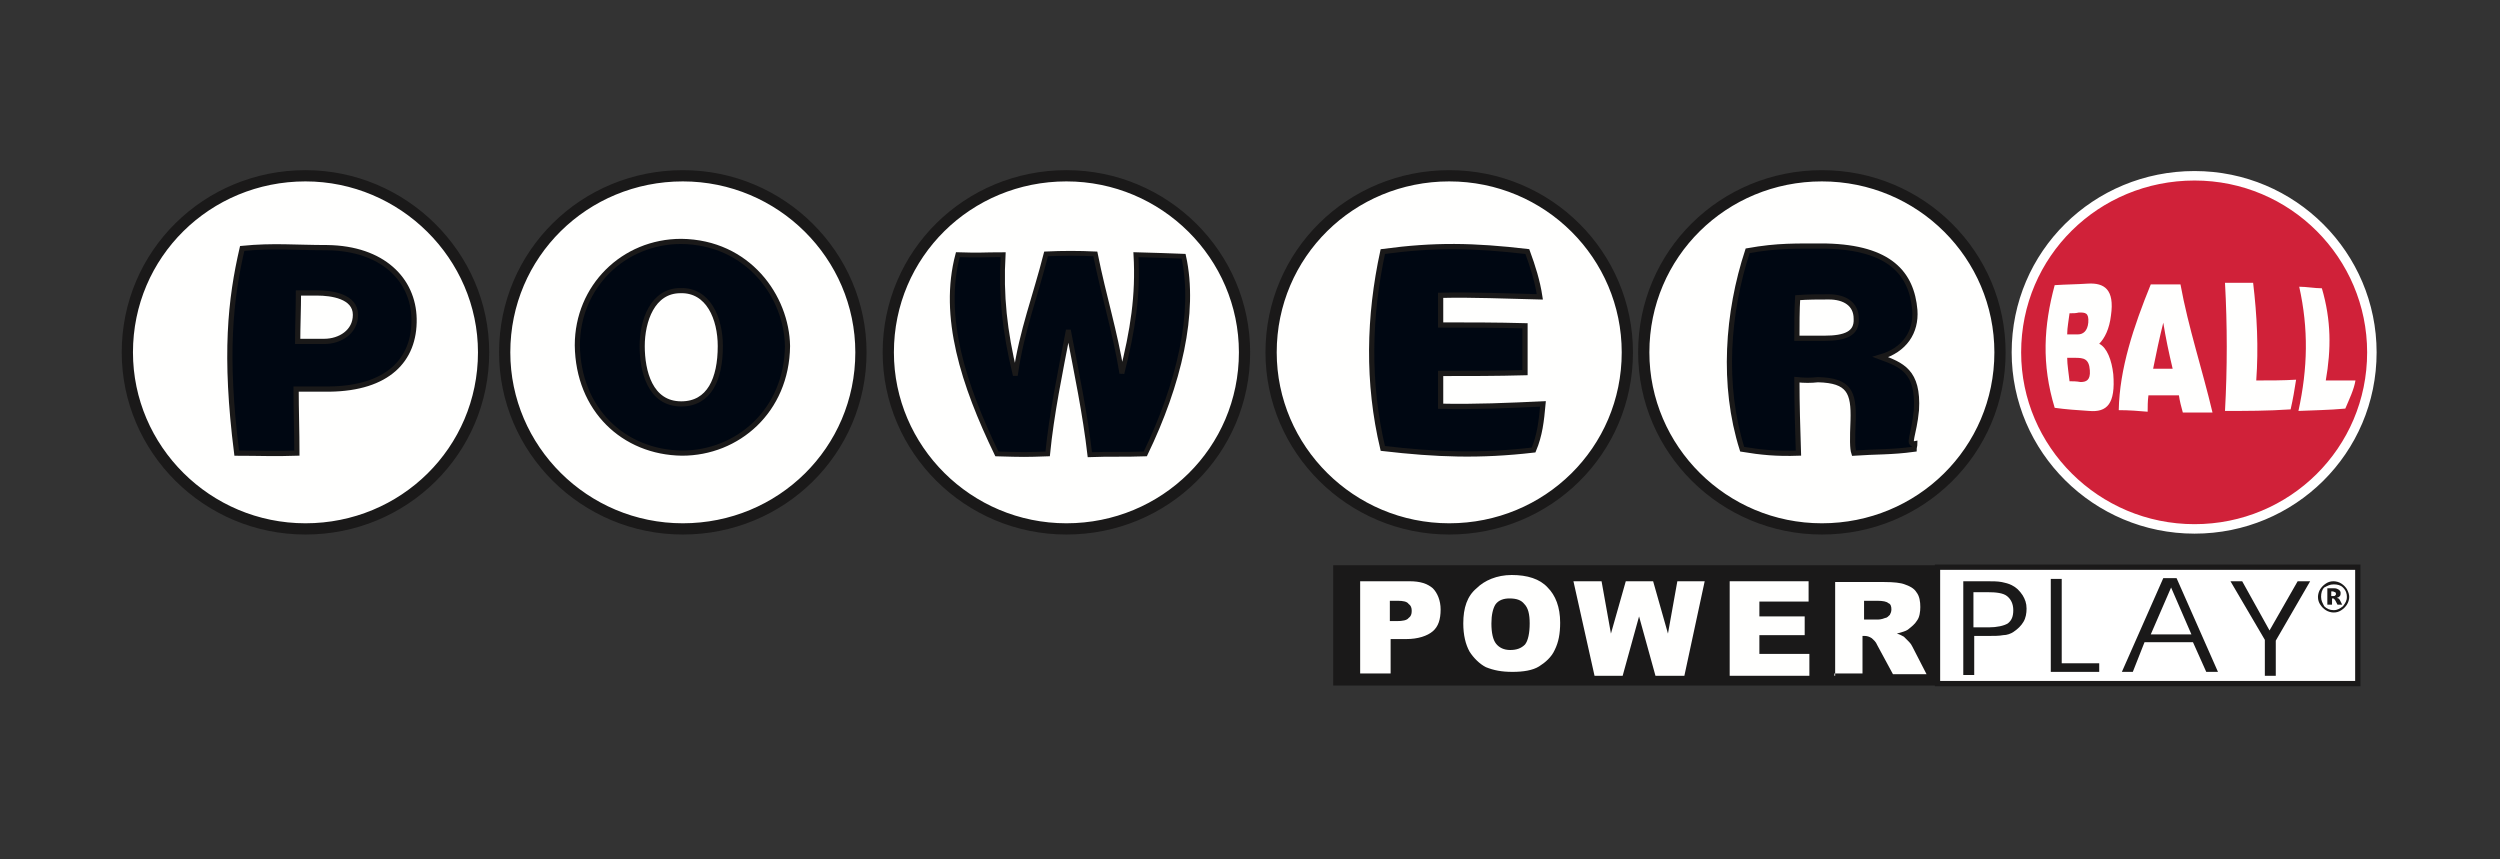 <?xml version="1.0" encoding="utf-8"?>
<!-- Generator: Adobe Illustrator 23.0.1, SVG Export Plug-In . SVG Version: 6.00 Build 0)  -->
<svg version="1.1" id="Layer_1" xmlns="http://www.w3.org/2000/svg" xmlns:xlink="http://www.w3.org/1999/xlink" x="0px" y="0px"
	 viewBox="0 0 320 110" style="enable-background:new 0 0 320 110;" xml:space="preserve">
<rect x="0" y="0" width="320" height="110" fill="#333333" stroke="none"/>
<style type="text/css">
	.st0{fill-rule:evenodd;clip-rule:evenodd;fill:#1A1919;}
	.st1{fill:none;stroke:#1A1919;stroke-width:0.5;}
	.st2{fill-rule:evenodd;clip-rule:evenodd;fill:#FFFFFE;}
	.st3{fill-rule:evenodd;clip-rule:evenodd;fill:#FFFFFF;}
	.st4{fill:none;stroke:#1A1919;stroke-width:0.679;}
	.st5{fill:none;stroke:#1A1919;stroke-width:1.439;}
	.st6{fill-rule:evenodd;clip-rule:evenodd;fill:#D02139;}
	.st7{fill-rule:evenodd;clip-rule:evenodd;fill:#000712;}
	.st8{fill:none;stroke:#1A1919;stroke-width:0.671;}
	.st9{fill:none;stroke:#1A1919;stroke-width:0.659;}
	.st10{fill:none;stroke:#1A1919;stroke-width:0.617;}
	.st11{fill:none;stroke:#1A1919;stroke-width:0.666;}
	.st12{fill:none;stroke:#FFFFFF;stroke-width:1.213;}
</style>
<title>Powerball-logo</title>
<desc>Created with Sketch.</desc>
<g id="Toolkit">
	<g id="GAME-LOGOS" transform="translate(0, -849)">
		<g transform="translate(30, 949)">
			<g id="Group" transform="translate(2, 56)">
				<g id="powerplay" transform="translate(147, 47)">
					<polygon id="Fill-1" class="st0" points="-8.1,-115.5 69,-115.5 69,-130.4 -8.1,-130.4 					"/>
					<polygon id="Stroke-2" class="st1" points="-8.1,-115.5 69,-115.5 69,-130.4 -8.1,-130.4 					"/>
					<path id="Fill-3" class="st2" d="M-1.1-123.5h0.9c0.7,0,1.3-0.1,1.5-0.4c0.3-0.2,0.4-0.5,0.4-0.9c0-0.4-0.1-0.7-0.4-0.9
						c-0.2-0.3-0.7-0.4-1.4-0.4h-1V-123.5z M-4.8-128.6h6.2c1.4,0,2.3,0.3,3,0.9c0.6,0.6,1,1.6,1,2.7c0,1.3-0.3,2.2-1,2.8
						s-1.9,1-3.4,1h-2v4.4h-3.9V-128.6z"/>
					<path id="Fill-4" class="st2" d="M11.9-123.2c0,1.2,0.2,2.1,0.6,2.6c0.4,0.5,1,0.8,1.8,0.8c0.8,0,1.4-0.2,1.9-0.7
						c0.4-0.5,0.6-1.5,0.6-2.7c0-1.2-0.2-2-0.7-2.5c-0.4-0.5-1-0.7-1.9-0.7c-0.7,0-1.4,0.2-1.8,0.8
						C12.1-125.1,11.9-124.3,11.9-123.2z M8.3-123.2c0-2,0.5-3.5,1.7-4.5c1-1,2.6-1.7,4.5-1.7c2,0,3.6,0.5,4.6,1.6
						c1,1,1.6,2.5,1.6,4.5c0,1.4-0.2,2.5-0.7,3.5c-0.4,0.9-1.2,1.6-2,2.1c-0.8,0.5-2,0.7-3.4,0.7s-2.4-0.2-3.4-0.6
						c-0.8-0.4-1.6-1.2-2.1-2C8.6-120.5,8.3-121.7,8.3-123.2z"/>
					<polyline id="Fill-5" class="st2" points="22.4,-128.6 26,-128.6 27.2,-121.9 29.1,-128.6 32.6,-128.6 34.5,-121.9 
						35.7,-128.6 39.2,-128.6 36.6,-116.5 32.9,-116.5 30.8,-124.1 28.7,-116.5 25.1,-116.5 22.4,-128.6 					"/>
					<polyline id="Fill-6" class="st2" points="42.4,-128.6 52.5,-128.6 52.5,-126 46.2,-126 46.2,-124.1 52,-124.1 52,-121.7 
						46.2,-121.7 46.2,-119.3 52.6,-119.3 52.6,-116.5 42.4,-116.5 42.4,-128.6 					"/>
					<path id="Fill-7" class="st2" d="M59.7-123.7h1.6c0.2,0,0.5,0,1-0.2c0.2,0,0.4-0.2,0.6-0.4c0.1-0.2,0.2-0.4,0.2-0.7
						c0-0.4-0.1-0.7-0.4-0.8c-0.2-0.2-0.7-0.3-1.4-0.3h-1.7V-123.7z M55.9-116.5v-12h6.3c1.2,0,2.1,0.1,2.6,0.3
						c0.6,0.2,1.2,0.5,1.5,1c0.4,0.5,0.5,1.2,0.5,1.9c0,0.6-0.1,1.3-0.4,1.7c-0.3,0.5-0.7,0.8-1.2,1.2c-0.3,0.2-0.7,0.3-1.4,0.5
						c0.4,0.1,0.7,0.3,0.9,0.4c0.1,0.1,0.3,0.3,0.6,0.6s0.4,0.5,0.5,0.7l1.8,3.5h-4.3l-2-3.7c-0.2-0.5-0.5-0.7-0.7-0.9
						c-0.3-0.2-0.6-0.3-0.9-0.3h-0.3v4.8h-3.6V-116.5z"/>
					<rect id="Rectangle" x="69" y="-130.4" class="st3" width="53.8" height="14.9"/>
					<polygon id="Stroke-8" class="st4" points="69,-115.5 122.8,-115.5 122.8,-130.4 69,-130.4 					"/>
					<path id="Fill-10" class="st0" d="M72.3-128.6h2.9c0.8,0,1.5,0,2,0.1c0.5,0.1,0.9,0.2,1.3,0.4c0.6,0.3,1,0.7,1.4,1.3
						c0.3,0.5,0.5,1,0.5,1.7c0,0.6-0.1,1.2-0.4,1.7s-0.7,0.9-1.3,1.3c-0.3,0.2-0.8,0.4-1.3,0.4c-0.5,0.1-1.2,0.1-1.9,0.1h-1.8v5
						h-1.4v-12H72.3z M73.6-127.3v4.6h2c1,0,1.9-0.2,2.4-0.5c0.5-0.4,0.7-0.9,0.7-1.7c0-0.8-0.3-1.4-0.8-1.8
						c-0.5-0.4-1.4-0.5-2.5-0.5h-1.8V-127.3z"/>
					<polyline id="Fill-11" class="st0" points="89.7,-117 83.5,-117 83.5,-128.9 84.9,-128.9 84.9,-118.1 89.7,-118.1 89.7,-117 
											"/>
					<path id="Fill-12" class="st0" d="M101.5-121.8l-2.6-6l-2.6,6H101.5z M94-117h-1.4l5.3-12h1.7l5.3,12h-1.5l-1.7-3.8h-6.2
						L94-117z"/>
					<polyline id="Fill-13" class="st0" points="112.3,-121 112.3,-116.5 110.9,-116.5 110.9,-121.1 106.5,-128.6 108,-128.6 
						111.5,-122.3 115.1,-128.6 116.7,-128.6 112.3,-121 					"/>
					<path id="Fill-14" class="st0" d="M119.4-126.7h0.2c0.1,0,0.3,0,0.3-0.1c0.1,0,0.1-0.1,0.1-0.2s0-0.1-0.1-0.2
						c-0.1,0-0.2-0.1-0.3-0.1h-0.2V-126.7z M118.9-127.7h0.9c0.3,0,0.4,0.1,0.6,0.2c0.1,0.1,0.2,0.2,0.2,0.4c0,0.1,0,0.3-0.1,0.4
						s-0.2,0.2-0.4,0.2c0.1,0,0.1,0.1,0.2,0.1c0.1,0,0.1,0.1,0.2,0.2c0,0,0.1,0.2,0.3,0.6h-0.6c-0.2-0.4-0.3-0.6-0.4-0.7
						c-0.1-0.1-0.1-0.1-0.2-0.1c0,0,0,0-0.1,0v0.8h-0.6V-127.7z M121.4-126.6c0-0.4-0.1-0.8-0.5-1.2c-0.3-0.3-0.7-0.4-1.2-0.4
						s-0.8,0.2-1.2,0.4c-0.3,0.3-0.4,0.7-0.4,1.2s0.2,0.8,0.4,1.2c0.3,0.3,0.7,0.5,1.2,0.5s0.8-0.2,1.2-0.5
						C121.2-125.8,121.4-126.1,121.4-126.6z M121.7-126.6c0,0.3-0.1,0.7-0.3,1s-0.4,0.5-0.7,0.7c-0.3,0.2-0.6,0.3-1,0.3
						c-0.3,0-0.7-0.1-1-0.3c-0.3-0.2-0.5-0.4-0.7-0.7c-0.2-0.3-0.3-0.6-0.3-1c0-0.3,0.1-0.7,0.3-1c0.2-0.3,0.4-0.5,0.7-0.7
						c0.3-0.2,0.6-0.3,1-0.3c0.3,0,0.7,0.1,1,0.3c0.3,0.2,0.5,0.4,0.7,0.7C121.6-127.2,121.7-126.9,121.7-126.6z"/>
				</g>
				<path id="Fill-15" class="st2" d="M29.9-110.9c0,12.6-10.2,22.6-22.8,22.6s-22.8-10.2-22.8-22.6c0-12.6,10.2-22.6,22.8-22.6
					C19.6-133.5,29.9-123.3,29.9-110.9"/>
				<path id="Stroke-16" class="st5" d="M29.9-110.9c0,12.6-10.2,22.6-22.8,22.6s-22.8-10.2-22.8-22.6c0-12.6,10.2-22.6,22.8-22.6
					C19.6-133.5,29.9-123.3,29.9-110.9z"/>
				<path id="Fill-18" class="st2" d="M78.2-110.9c0,12.6-10.2,22.6-22.8,22.6s-22.8-10.2-22.8-22.6c0-12.6,10.2-22.6,22.8-22.6
					S78.2-123.3,78.2-110.9"/>
				<path id="Stroke-19" class="st5" d="M78.2-110.9c0,12.6-10.2,22.6-22.8,22.6s-22.8-10.2-22.8-22.6c0-12.6,10.2-22.6,22.8-22.6
					S78.2-123.3,78.2-110.9z"/>
				<path id="Fill-21" class="st2" d="M127.3-110.9c0,12.6-10.2,22.6-22.8,22.6s-22.8-10.2-22.8-22.6c0-12.6,10.2-22.6,22.8-22.6
					S127.3-123.3,127.3-110.9"/>
				<path id="Stroke-22" class="st5" d="M127.3-110.9c0,12.6-10.2,22.6-22.8,22.6s-22.8-10.2-22.8-22.6c0-12.6,10.2-22.6,22.8-22.6
					S127.3-123.3,127.3-110.9z"/>
				<path id="Fill-24" class="st2" d="M176.3-110.9c0,12.6-10.2,22.6-22.8,22.6s-22.8-10.2-22.8-22.6c0-12.6,10.2-22.6,22.8-22.6
					C166.2-133.5,176.3-123.3,176.3-110.9"/>
				<path id="Stroke-25" class="st5" d="M176.3-110.9c0,12.6-10.2,22.6-22.8,22.6s-22.8-10.2-22.8-22.6c0-12.6,10.2-22.6,22.8-22.6
					C166.2-133.5,176.3-123.3,176.3-110.9z"/>
				<path id="Fill-27" class="st2" d="M223.6-110.9c0,12.6-10.2,22.6-22.8,22.6s-22.7-10.2-22.7-22.6c0-12.6,10.2-22.6,22.7-22.6
					S223.6-123.3,223.6-110.9"/>
				<path id="Stroke-28" class="st5" d="M224-110.9c0,12.6-10.2,22.6-22.8,22.6s-22.8-10.2-22.8-22.6c0-12.6,10.2-22.6,22.8-22.6
					C213.9-133.5,224-123.3,224-110.9z"/>
				<path id="Fill-30" class="st6" d="M271.6-110.9c0,12.6-10.2,22.6-22.7,22.6c-12.6,0-22.8-10.2-22.8-22.6
					c0-12.6,10.2-22.6,22.8-22.6C261.5-133.5,271.6-123.3,271.6-110.9"/>
				<path id="Fill-31" class="st7" d="M9.5-112.3c2,0,4-1.2,4-3.4c0-2.4-3.1-2.8-4.9-2.8c-0.8,0-1.6,0-2.4,0c0,2-0.1,4.3-0.1,6.2
					C7.1-112.3,8.3-112.3,9.5-112.3z M-1.7-98c-1.6-12.6-0.8-19.7,0.7-26.2c4-0.4,6.8-0.1,10.9-0.1c7.1,0.1,11,4.1,11.1,9.1
					c0.1,5.3-3.4,8.9-10.8,9c-1.5,0-2.8,0-4.3,0c0,2.7,0.1,5.5,0.1,8.2C3.3-97.9,1-98-1.7-98z"/>
				<path id="Stroke-32" class="st8" d="M9.5-112.3c2,0,4-1.2,4-3.4c0-2.4-3.1-2.8-4.9-2.8c-0.8,0-1.6,0-2.4,0c0,2-0.1,4.3-0.1,6.2
					C7.1-112.3,8.3-112.3,9.5-112.3z M-1.7-98c-1.6-12.6-0.8-19.7,0.7-26.2c4-0.4,6.8-0.1,10.9-0.1c7.1,0.1,11,4.1,11.1,9.1
					c0.1,5.3-3.4,8.9-10.8,9c-1.5,0-2.8,0-4.3,0c0,2.7,0.1,5.5,0.1,8.2C3.3-97.9,1-98-1.7-98z"/>
				<path id="Fill-33" class="st7" d="M50.2-111.7c0,3.2,1,7.4,5,7.4c3.6,0,5-3.2,5-7.4c0-3.5-1.5-7.2-5.1-7.1
					C51.5-118.8,50.2-114.9,50.2-111.7z M68.8-111.7C68.7-103.4,62.4-98,55.3-98c-7.5-0.1-13.3-5.6-13.4-13.8
					c0-7.5,5.9-13.3,13.3-13.3C63.8-125,68.7-118,68.8-111.7z"/>
				<path id="Stroke-34" class="st9" d="M50.2-111.7c0,3.2,1,7.4,5,7.4c3.6,0,5-3.2,5-7.4c0-3.5-1.5-7.2-5.1-7.1
					C51.5-118.8,50.2-114.9,50.2-111.7z M68.8-111.7C68.7-103.4,62.4-98,55.3-98c-7.5-0.1-13.3-5.6-13.4-13.8
					c0-7.5,5.9-13.3,13.3-13.3C63.8-125,68.7-118,68.8-111.7z"/>
				<path id="Fill-35" class="st7" d="M111.6-108.2C111.6-108.2,111.6-108.3,111.6-108.2c1.4-5.5,2.1-10,1.8-15.2
					c3.4,0.1,3.6,0.1,6.1,0.2c1.6,7.2-0.6,16.4-4.9,25.3c-2.7,0.1-4.6,0-7.1,0.1c-0.6-5.2-1.7-10.5-2.7-15.7c0,0,0,0-0.1,0
					c-1,5.2-2.1,10.5-2.6,15.6c-2.9,0.1-3,0.1-6.5,0c-4.3-8.9-7.1-17.6-5-25.5c3,0.1,3.1,0,5.8,0c-0.3,5.2,0.2,9.8,1.5,15.2
					c0,0,0,0,0.1,0c0.8-5.5,2.5-9.8,3.9-15.3c2.1-0.1,4.2-0.1,6.3,0C109.3-118,110.7-113.7,111.6-108.2"/>
				<path id="Stroke-36" class="st10" d="M111.6-108.2C111.6-108.2,111.6-108.3,111.6-108.2c1.4-5.5,2.1-10,1.8-15.2
					c3.4,0.1,3.6,0.1,6.1,0.2c1.6,7.2-0.6,16.4-4.9,25.3c-2.7,0.1-4.6,0-7.1,0.1c-0.6-5.2-1.7-10.5-2.7-15.7c0,0,0,0-0.1,0
					c-1,5.2-2.1,10.5-2.6,15.6c-2.9,0.1-3,0.1-6.5,0c-4.3-8.9-7.1-17.6-5-25.5c3,0.1,3.1,0,5.8,0c-0.3,5.2,0.2,9.8,1.5,15.2
					c0,0,0,0,0.1,0c0.8-5.5,2.5-9.8,3.9-15.3c2.1-0.1,4.2-0.1,6.3,0C109.3-118,110.7-113.7,111.6-108.2z"/>
				<path id="Fill-37" class="st7" d="M145-98.6c-2-8.4-1.8-16.9,0-25.2c6.7-0.9,11.6-0.8,18.5,0c0.7,1.9,1.3,3.8,1.6,5.8
					c-4.5-0.1-8.5-0.3-12.7-0.2c0,1.3,0,2.5,0,3.8c3.6,0,7.2,0,10.8,0.1c0,2,0,4,0,6c-3.6,0.1-7.2,0.1-10.8,0.1c0,1.4,0,2.7,0,4.2
					c4.4,0.1,8.7-0.1,13.1-0.3c-0.2,2.2-0.4,4-1.2,5.9C157.4-97.6,151.9-97.8,145-98.6"/>
				<path id="Stroke-38" class="st8" d="M145-98.6c-2-8.4-1.8-16.9,0-25.2c6.7-0.9,11.6-0.8,18.5,0c0.7,1.9,1.3,3.8,1.6,5.8
					c-4.5-0.1-8.5-0.3-12.7-0.2c0,1.3,0,2.5,0,3.8c3.6,0,7.2,0,10.8,0.1c0,2,0,4,0,6c-3.6,0.1-7.2,0.1-10.8,0.1c0,1.4,0,2.7,0,4.2
					c4.4,0.1,8.7-0.1,13.1-0.3c-0.2,2.2-0.4,4-1.2,5.9C157.4-97.6,151.9-97.8,145-98.6z"/>
				<path id="Fill-39" class="st7" d="M198-112.7c1.2,0,2.3,0,3.5,0c2.7,0,4.2-0.6,4.1-2.5c0-1.9-1.5-2.8-3.5-2.8
					c-1.4,0-2.6,0-4,0.1C198-116.3,198-114.5,198-112.7z M198-107.4c0,3.1,0.1,6.3,0.2,9.4c-2.8,0.1-4.8-0.1-7.2-0.5
					c-2.6-8.2-1.9-17.5,0.7-25.4c3.9-0.7,6.2-0.6,10.1-0.6c8.1,0.2,10.9,3.5,11.3,8.2c0.2,2.8-1.3,5.1-4.4,6c2.7,1,4.9,1.8,4.6,6.8
					c-0.3,3.2-1.2,4.5-0.2,4.3c0,0.2-0.1,0.5-0.1,0.7c-2.9,0.4-4.9,0.3-7.7,0.5c-0.2-0.6-0.2-1.8-0.1-4.2c0.1-3.6-0.5-5.1-4.5-5.2
					C199.8-107.3,199-107.3,198-107.4z"/>
				<path id="Stroke-40" class="st11" d="M198-112.7c1.2,0,2.3,0,3.5,0c2.7,0,4.2-0.6,4.1-2.5c0-1.9-1.5-2.8-3.5-2.8
					c-1.4,0-2.6,0-4,0.1C198-116.3,198-114.5,198-112.7z M198-107.4c0,3.1,0.1,6.3,0.2,9.4c-2.8,0.1-4.8-0.1-7.2-0.5
					c-2.6-8.2-1.9-17.5,0.7-25.4c3.9-0.7,6.2-0.6,10.1-0.6c8.1,0.2,10.9,3.5,11.3,8.2c0.2,2.8-1.3,5.1-4.4,6c2.7,1,4.9,1.8,4.6,6.8
					c-0.3,3.2-1.2,4.5-0.2,4.3c0,0.2-0.1,0.5-0.1,0.7c-2.9,0.4-4.9,0.3-7.7,0.5c-0.2-0.6-0.2-1.8-0.1-4.2c0.1-3.6-0.5-5.1-4.5-5.2
					C199.8-107.3,199-107.3,198-107.4z"/>
				<path id="Fill-41" class="st2" d="M232.6-110.2c0,0.9,0.2,2,0.3,3c0.4,0,0.9,0,1.4,0.1c0.7,0,1.3-0.2,1.2-1.5
					c-0.1-1.5-0.8-1.6-1.9-1.6C233.4-110.2,232.9-110.2,232.6-110.2z M232.9-115.9c-0.1,0.9-0.3,1.8-0.3,2.7c0.4,0,0.8,0,1.4,0
					c0.6,0,1.2-0.4,1.3-1.5c0.1-1.3-0.4-1.3-1.2-1.3C233.7-115.9,233.4-115.9,232.9-115.9z M231-103.8c-1.7-5.6-1.4-10.5,0-15.7
					c1.5-0.1,2.8-0.1,4.3-0.2c2-0.1,3.4,0.7,2.9,4.1c-0.2,1.7-0.8,2.9-1.5,3.6c1,0.5,1.6,2.1,1.8,3.9c0.3,3.8-0.8,4.9-3.1,4.7
					C233.9-103.5,232.4-103.6,231-103.8z"/>
				<path id="Fill-42" class="st2" d="M244.9-114.7c-0.5,2-0.9,3.9-1.3,5.9c0.8,0,1.7,0,2.5,0C245.6-110.9,245.2-112.8,244.9-114.7z
					 M239.2-103.5c0.1-5.3,1.9-10.7,4.1-16.1c1.3,0,2.5,0,3.8,0c1,5.5,2.8,10.9,4.1,16.4c-1.3,0-2.5,0-3.8,0
					c-0.2-0.7-0.4-1.5-0.5-2.2c-1.3,0-2.6,0-3.9,0c-0.1,0.7-0.1,1.5-0.1,2.1C241.8-103.4,240.5-103.5,239.2-103.5z"/>
				<path id="Fill-43" class="st2" d="M252.8-103.4c0.3-5.5,0.3-10.9,0-16.4c1.2,0,2.4,0,3.6,0c0.5,4.2,0.7,8.3,0.4,12.5
					c1.7,0,3.5,0,5.1-0.1c-0.2,1.3-0.4,2.5-0.7,3.8C258.3-103.4,255.5-103.4,252.8-103.4"/>
				<path id="Fill-44" class="st2" d="M262.2-103.4c1.2-5.5,1.3-10.5,0.1-15.9c0.9,0,2,0.2,2.9,0.2c1.2,4.1,1.2,7.8,0.5,11.8
					c1.4,0,2.4,0,3.8,0c-0.2,1.2-0.8,2.4-1.3,3.6C266-103.5,264.3-103.5,262.2-103.4"/>
				<path id="Stroke-28-Copy" class="st12" d="M271.6-110.9c0,12.6-10.2,22.6-22.7,22.6c-12.6,0-22.8-10.2-22.8-22.6
					c0-12.6,10.2-22.6,22.8-22.6C261.5-133.5,271.6-123.3,271.6-110.9z"/>
			</g>
		</g>
	</g>
</g>
</svg>
